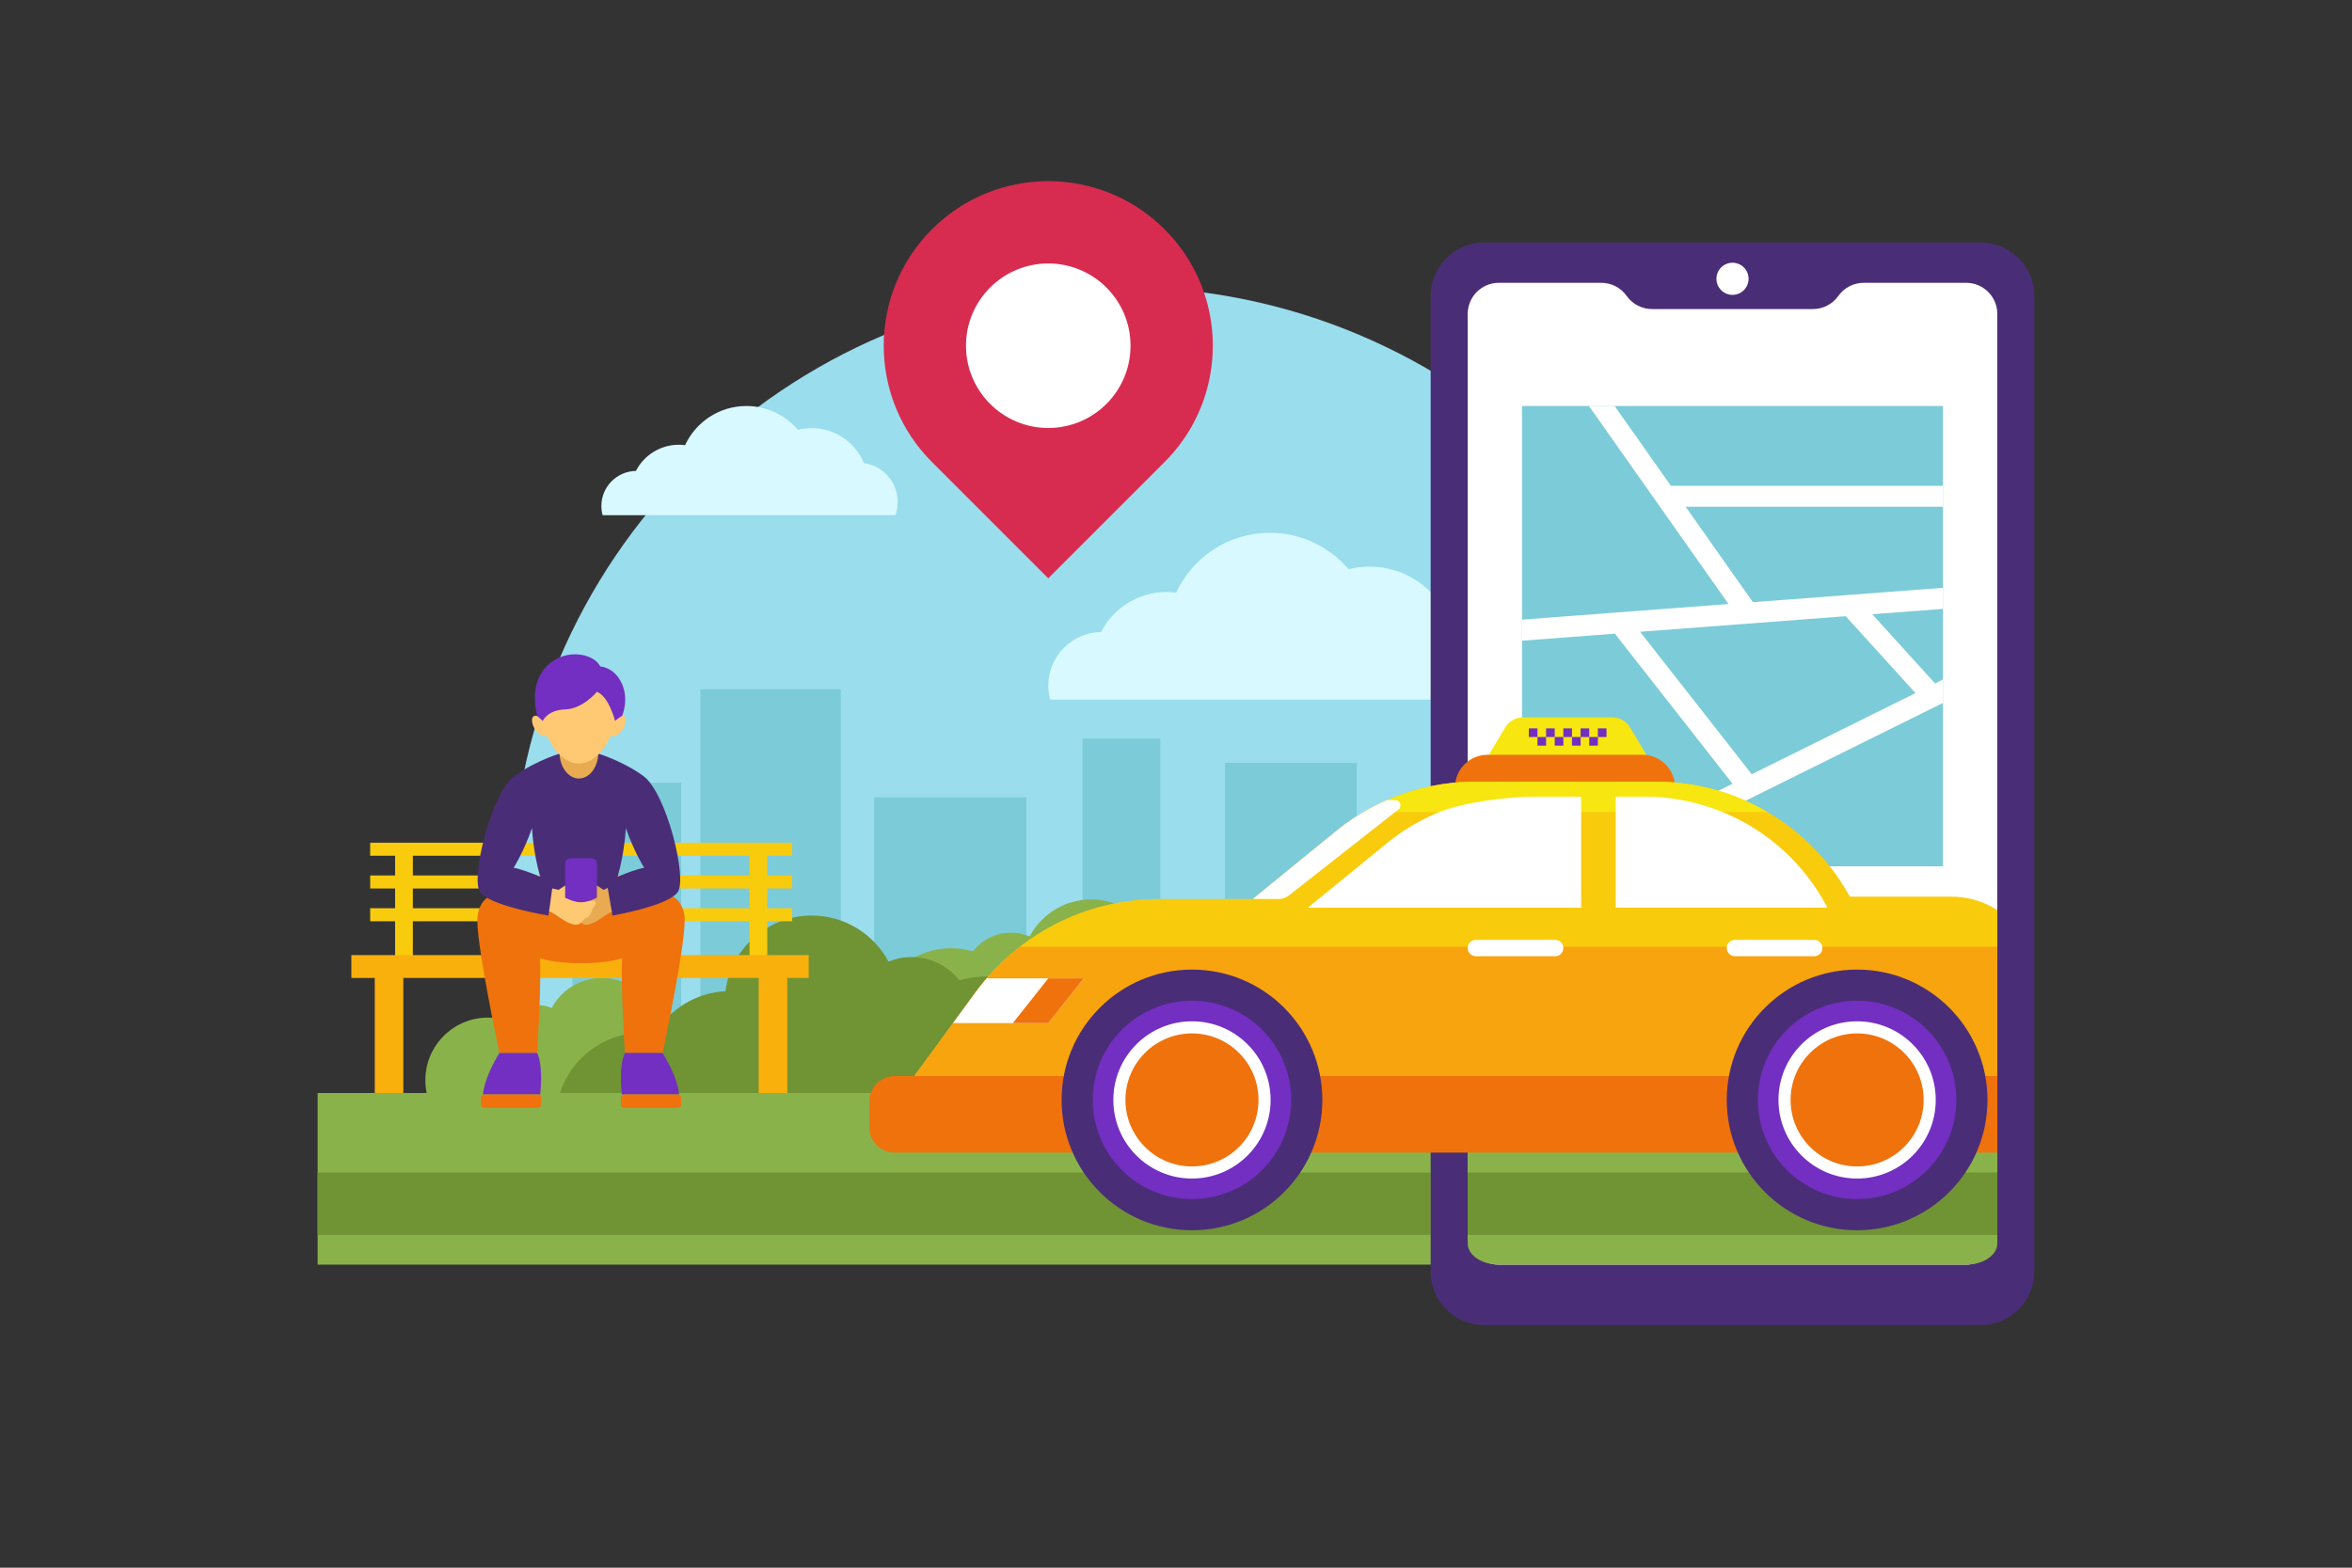 <?xml version="1.0" encoding="utf-8"?>
<!-- Generator: Adobe Illustrator 27.5.0, SVG Export Plug-In . SVG Version: 6.00 Build 0)  -->
<svg version="1.1" xmlns="http://www.w3.org/2000/svg" xmlns:xlink="http://www.w3.org/1999/xlink" x="0px" y="0px"
	 viewBox="0 0 750 500" style="enable-background:new 0 0 750 500;" xml:space="preserve">
<rect x="0" y="0" width="750" height="500" fill="#333333" stroke="none"/>
<g id="BACKGROUND">
</g>
<g id="OBJECTS">
	<g>
		<g>
			<path style="fill:#9ADDED;" d="M537.616,360.965c9.556-22.997,14.841-48.216,14.841-74.672
				c0-107.561-87.196-194.757-194.757-194.757s-194.757,87.196-194.757,194.757c0,26.456,5.285,51.675,14.841,74.672H537.616z"/>
			<path style="fill:#7CCBD8;" d="M268.108,330.12h-44.743V219.835h44.743V330.12z M327.306,254.316h-48.56V359.5h48.56V254.316z
				 M369.984,235.539h-24.77v94.581h24.77V235.539z M432.624,243.291h-41.989v84.702h41.989V243.291z M217.205,249.661h-34.687
				v88.177h34.687V249.661z"/>
		</g>
		<path style="fill:#8AB24B;" d="M136.162,349.061c-0.34-1.459-0.525-2.978-0.525-4.541c0-11.023,8.936-19.96,19.96-19.96
			c1.954,0,3.841,0.286,5.626,0.81c2.301-2.942,5.882-4.836,9.907-4.836c1.703,0,3.325,0.34,4.806,0.953
			c3.039-5.698,9.04-9.578,15.949-9.578c9.185,0,16.763,6.856,17.911,15.728c6.209,0.309,11.59,3.753,14.599,8.78
			c0.835-0.118,1.688-0.183,2.555-0.183c8.155,0,15.046,5.404,17.292,12.826H136.162z"/>
		<path style="fill:#8AB24B;" d="M279.393,332.582c-0.418-1.796-0.646-3.665-0.646-5.588c0-13.565,10.997-24.562,24.562-24.562
			c2.405,0,4.727,0.352,6.924,0.996c2.832-3.621,7.238-5.951,12.191-5.951c2.095,0,4.092,0.419,5.914,1.173
			c3.74-7.012,11.125-11.786,19.627-11.786c11.302,0,20.628,8.436,22.041,19.354c7.64,0.38,14.263,4.618,17.965,10.805
			c1.028-0.146,2.077-0.225,3.145-0.225c10.036,0,18.515,6.65,21.279,15.784H279.393z"/>
		<g>
			<path style="fill:#D7F9FF;" d="M477.52,223.146c0.724-2.017,1.121-4.191,1.121-6.457c0-9.659-7.166-17.641-16.471-18.93
				c-4.129-10.005-13.975-17.048-25.471-17.048c-2.308,0-4.548,0.288-6.69,0.822c-6.041-7.096-15.034-11.602-25.083-11.602
				c-13.242,0-24.652,7.818-29.883,19.088c-1-0.13-2.018-0.204-3.053-0.204c-9.101,0-16.988,5.178-20.89,12.746
				c-9.321,0.161-16.831,7.755-16.831,17.115c0,1.549,0.224,3.043,0.61,4.471H477.52z"/>
			<path style="fill:#D7F9FF;" d="M285.529,164.323c0.474-1.32,0.734-2.743,0.734-4.227c0-6.323-4.69-11.547-10.781-12.391
				c-2.702-6.549-9.147-11.159-16.672-11.159c-1.511,0-2.977,0.188-4.379,0.538c-3.954-4.645-9.84-7.594-16.418-7.594
				c-8.668,0-16.136,5.118-19.56,12.494c-0.655-0.085-1.321-0.134-1.999-0.134c-5.957,0-11.119,3.389-13.674,8.343
				c-6.101,0.105-11.017,5.076-11.017,11.203c0,1.014,0.147,1.992,0.399,2.926H285.529z"/>
		</g>
		<path style="fill:#709334;" d="M344.408,349.061c0.522-2.241,0.806-4.573,0.806-6.973c0-16.929-13.724-30.653-30.653-30.653
			c-3.002,0-5.899,0.439-8.641,1.243c-3.534-4.519-9.033-7.427-15.215-7.427c-2.615,0-5.107,0.522-7.381,1.464
			c-4.668-8.751-13.884-14.709-24.494-14.709c-14.106,0-25.745,10.528-27.508,24.154c-9.535,0.474-17.8,5.764-22.421,13.485
			c-1.283-0.182-2.592-0.281-3.924-0.281c-12.525,0-23.107,8.3-26.557,19.698H344.408z"/>
		<g>
			<rect x="101.289" y="348.608" style="fill:#8AB24B;" width="525.625" height="54.731"/>
			<rect x="101.289" y="373.961" style="fill:#709334;" width="354.915" height="19.907"/>
		</g>
		<g>
			<g>
				<g>
					<g>
						<path style="fill:#4A2D77;" d="M631.601,422.637H473.313c-3.404,0-6.576-0.994-9.241-2.708
							c-4.733-3.043-7.869-8.357-7.869-14.402V94.473c0-4.331,1.609-8.286,4.262-11.3c3.135-3.562,7.729-5.81,12.848-5.81h158.288
							c5.869,0,11.047,2.955,14.129,7.458c1.88,2.747,2.98,6.071,2.98,9.652v311.054c0,4.45-1.699,8.504-4.484,11.547
							C641.099,420.493,636.6,422.637,631.601,422.637z"/>
					</g>
					<g>
						<path style="fill:#FFFFFF;" d="M586.199,94.386L586.199,94.386c-1.86,2.626-4.878,4.186-8.095,4.186h-25.646h-25.646
							c-3.218,0-6.235-1.561-8.095-4.186l0,0c-1.86-2.626-4.878-4.186-8.095-4.186h-32.681c-5.479,0-9.921,4.442-9.921,9.921
							v293.299c0,5.479,4.442,9.921,9.921,9.921h149.036c5.479,0,9.921-4.442,9.921-9.921V100.121c0-5.479-4.442-9.921-9.921-9.921
							h-32.681C591.077,90.2,588.059,91.761,586.199,94.386z"/>
					</g>
					<g>
						<rect x="485.344" y="129.491" style="fill:#7CCBD8;" width="134.227" height="146.811"/>
					</g>
					<g>
						<path style="fill:#8AB24B;" d="M468.019,344.581v52.014c0,3.725,4.442,6.744,9.921,6.744h149.036
							c5.479,0,9.92-3.02,9.92-6.744v-52.014H468.019z"/>
					</g>
					<rect x="468.014" y="373.961" style="fill:#709334;" width="168.881" height="19.907"/>
					<g>
						<circle style="fill:#FFFFFF;" cx="552.457" cy="88.92" r="5.123"/>
					</g>
				</g>
			</g>
			<path style="fill:#FFFFFF;" d="M514.418,276.302l105.153-52.114v-7.475l-2.53,1.254l-20.022-22.069l22.552-1.705v-6.716
				l-60.606,4.583l-21.443-30.431h82.049v-6.698h-86.769l-17.927-25.44h-8.194l44.504,63.157l-65.841,4.979v6.717l29.607-2.239
				l37.511,47.868l-53.127,26.329H514.418z M522.984,201.497l65.573-4.959l22.246,24.52l-52.212,25.877L522.984,201.497z"/>
		</g>
		<g>
			<defs>
				<rect id="SVGID_1_" x="263.137" y="220.48" width="373.759" height="182.86"/>
			</defs>
			<clipPath id="SVGID_00000152243744773034689090000008118167213938415501_">
				<use xlink:href="#SVGID_1_"  style="overflow:visible;"/>
			</clipPath>
			<g style="clip-path:url(#SVGID_00000152243744773034689090000008118167213938415501_);">
				<path style="fill:#F7E60F;" d="M519.745,231.939c-0.289-0.482-0.635-0.918-1.028-1.3c-1.178-1.146-2.771-1.81-4.457-1.81
					h-14.367h-14.367c-1.245,0-2.44,0.362-3.454,1.013c-0.817,0.524-1.517,1.236-2.031,2.097l-6.317,10.558h26.168h26.169
					L519.745,231.939z"/>
				<path style="fill:#EF720C;" d="M523.745,240.732h-49.4c-1.813,0-3.517,0.465-4.999,1.282c-3.202,1.765-5.371,5.173-5.371,9.088
					l0,0h70.141l0,0c0-1.891-0.506-3.664-1.39-5.19C530.932,242.815,527.582,240.732,523.745,240.732z"/>
				<path style="fill:#F9CB0D;" d="M653.808,350.222L653.808,350.222c0-2.584-0.142-5.095-0.409-7.535l0,0l-4.04-32.712
					c-0.883-7.148-4.473-13.368-9.666-17.682c-4.761-3.955-10.868-6.309-17.471-6.309h-32.348v0
					c-7.198-13.125-18.214-23.369-31.232-29.658c-9.426-4.554-19.902-7.034-30.74-7.034h-57.362c-9.485,0-18.8,1.907-27.418,5.535
					c-6.179,2.601-12.001,6.085-17.27,10.385l-26.362,21.512h-29.872c-11.82,0-23.277,2.885-33.476,8.2
					c-9.734,5.073-18.322,12.361-24.982,21.467l-19.605,26.802h0l-9.954,7.03H653.808z"/>
				<path style="fill:#F7A40F;" d="M653.399,342.687l-4.04-32.712c-0.351-2.841-1.135-5.531-2.272-8.017H325.203
					c-5.268,4.091-10.014,8.922-14.044,14.432l-19.605,26.802h0l-9.954,7.03h372.208l0,0
					C653.808,347.638,653.666,345.127,653.399,342.687z"/>
				<path style="fill:#EF720C;" d="M650.695,367.624H285.334c-4.493,0-8.135-3.642-8.135-8.135v-8.163
					c0-4.493,3.642-8.135,8.135-8.135h365.361c4.493,0,8.135,3.642,8.135,8.135v8.163
					C658.83,363.982,655.188,367.624,650.695,367.624z"/>
				<path style="fill:#F7E60F;" d="M563.622,258.986c-1.624-0.951-3.284-1.841-4.98-2.66c-9.426-4.554-19.902-7.034-30.74-7.034
					h-57.363c-9.485,0-18.8,1.907-27.418,5.535c-2.848,1.198-5.614,2.593-8.291,4.16H563.622z"/>
				<g>
					<rect x="487.511" y="232.312" style="fill:#722FC1;" width="2.752" height="2.752"/>
					<rect x="493.014" y="232.312" style="fill:#722FC1;" width="2.752" height="2.752"/>
					<rect x="498.518" y="232.312" style="fill:#722FC1;" width="2.752" height="2.752"/>
					<rect x="504.021" y="232.312" style="fill:#722FC1;" width="2.752" height="2.752"/>
					<rect x="509.525" y="232.312" style="fill:#722FC1;" width="2.752" height="2.752"/>
					<rect x="490.263" y="235.064" style="fill:#722FC1;" width="2.752" height="2.752"/>
					<rect x="495.766" y="235.064" style="fill:#722FC1;" width="2.752" height="2.752"/>
					<rect x="501.27" y="235.064" style="fill:#722FC1;" width="2.752" height="2.752"/>
					<rect x="506.773" y="235.064" style="fill:#722FC1;" width="2.752" height="2.752"/>
				</g>
				<g>
					<circle style="fill:#4A2D77;" cx="380.094" cy="350.81" r="41.571"/>
					<circle style="fill:#722FC1;" cx="380.094" cy="350.81" r="31.639"/>
					<circle style="fill:#FFFFFF;" cx="380.094" cy="350.81" r="25.075"/>
					<circle style="fill:#EF720C;" cx="380.094" cy="350.81" r="21.212"/>
				</g>
				<g>
					<circle style="fill:#4A2D77;" cx="592.191" cy="350.81" r="41.571"/>
					<circle style="fill:#722FC1;" cx="592.191" cy="350.81" r="31.639"/>
					<circle style="fill:#FFFFFF;" cx="592.191" cy="350.81" r="25.075"/>
					<circle style="fill:#EF720C;" cx="592.191" cy="350.81" r="21.212"/>
				</g>
				<path style="fill:#FFFFFF;" d="M411.003,285.592l34.966-27.455c1.232-0.968,0.548-2.947-1.019-2.947h-2.654
					c-5.871,2.56-11.412,5.914-16.445,10.02l-26.362,21.512c-0.019,0.002-0.038,0.005-0.057,0.007h8.279
					C408.905,286.73,410.064,286.329,411.003,285.592z"/>
				<g>
					<path style="fill:#FFFFFF;" d="M515.203,289.49h67.528l-0.661-1.206c-6.631-12.09-16.7-21.651-29.119-27.651
						c-8.881-4.291-18.791-6.558-28.659-6.558h-9.089V289.49z"/>
					<path style="fill:#FFFFFF;" d="M504.196,254.075h-14.588c-8.826,0-23.104,1.736-31.24,5.161
						c-5.805,2.442-11.222,5.701-16.101,9.682l-25.211,20.573h87.139V254.075z"/>
				</g>
				<path style="fill:#FFFFFF;" d="M495.907,304.979h-25.281c-1.442,0-2.611-1.169-2.611-2.611l0,0c0-1.442,1.169-2.611,2.611-2.611
					h25.281c1.442,0,2.611,1.169,2.611,2.611l0,0C498.518,303.81,497.349,304.979,495.907,304.979z"/>
				<path style="fill:#FFFFFF;" d="M578.512,304.979h-25.281c-1.442,0-2.611-1.169-2.611-2.611l0,0c0-1.442,1.169-2.611,2.611-2.611
					h25.281c1.442,0,2.611,1.169,2.611,2.611l0,0C581.123,303.81,579.954,304.979,578.512,304.979z"/>
				<path style="fill:#FFFFFF;" d="M334.269,326.298l11.301-14.255h-30.957c-1.2,1.399-2.356,2.845-3.454,4.346l-7.248,9.908
					H334.269z"/>
				<polygon style="fill:#EF720C;" points="334.278,312.044 322.977,326.298 334.269,326.298 345.57,312.044 				"/>
				<path style="fill:#D82B50;" d="M651.201,332.582h-4.158c-0.646,0-1.237-0.235-1.692-0.623c-0.56-0.478-0.915-1.189-0.915-1.984
					v-20.459c0-0.91,0.466-1.711,1.173-2.177c0.411-0.272,0.904-0.43,1.434-0.43h4.158c0.72,0,1.372,0.292,1.844,0.764
					c0.472,0.472,0.764,1.124,0.764,1.844v20.459c0,0.53-0.158,1.022-0.429,1.434C652.912,332.115,652.111,332.582,651.201,332.582z
					"/>
			</g>
		</g>
		<g>
			<g>
				<path style="fill:#F9CB0D;" d="M252.62,272.932v-4.155H118.041v4.155h7.949v6.29h-7.949v4.155h7.949v6.29h-7.949v4.155h7.949
					v12.457h5.658v-12.457h107.365v12.457h5.658v-12.457h7.949v-4.155h-7.949v-6.29h7.949v-4.155h-7.949v-6.29H252.62z
					 M239.013,289.667H131.648v-6.29h107.365V289.667z M239.013,279.222H131.648v-6.29h107.365V279.222z"/>
				<polygon style="fill:#F9B00D;" points="257.874,304.619 112.048,304.619 112.048,311.91 119.501,311.91 119.501,348.609 
					128.615,348.609 128.615,311.91 241.934,311.91 241.934,348.609 251.048,348.609 251.048,311.91 257.874,311.91 				"/>
			</g>
			<g>
				<path style="fill:#EF720C;" d="M218.247,292.006c-1.716-10.706-13.053-5.964-13.053-5.964l-4.296-2.442l-15.623,2.442
					l-15.623-2.442l-4.296,2.442c0,0-11.338-4.742-13.053,5.964c-1.032,6.438,6.962,43.841,6.962,43.841h12.022
					c0,0,1.419-22.192,0.875-30.251c0,0,3.974,1.607,13.115,1.607c9.141,0,13.115-1.607,13.115-1.607
					c-0.544,8.059,0.875,30.251,0.875,30.251h12.022C211.286,335.846,219.279,298.444,218.247,292.006z"/>
				<path style="fill:#4A2D77;" d="M205.096,247.456c-7.372-5.288-15.544-7.465-15.544-7.465l-4.949,0.574l-4.949-0.574
					c0,0-8.173,2.177-15.544,7.465c-7.372,5.288-14.102,32.531-11.057,37.018c3.045,4.487,21.818,7.532,21.818,7.532l0.381-2.244
					h9.352h10.309l0.381,2.244c0,0,17.816-3.045,20.861-7.532C219.199,279.987,212.468,252.744,205.096,247.456z M163.789,276.782
					c0,0,3.071-4.808,5.862-12.66c0,0,0.295,7.423,2.597,15.482C169.002,278.273,165.666,277.05,163.789,276.782z M196.957,279.604
					c2.302-8.059,2.597-15.482,2.597-15.482c2.791,7.852,5.862,12.66,5.862,12.66C203.539,277.05,200.203,278.273,196.957,279.604z"
					/>
				<path style="fill:#722FC1;" d="M188.545,288.884h-6.541c-0.985,0-1.783-0.798-1.783-1.783v-11.603
					c0-0.985,0.798-1.783,1.783-1.783h6.541c0.985,0,1.783,0.798,1.783,1.783v11.603
					C190.328,288.086,189.529,288.884,188.545,288.884z"/>
				<ellipse style="fill:#E8AB52;" cx="184.603" cy="239.991" rx="6.183" ry="8.301"/>
				<path style="fill:#FFC973;" d="M198.387,228.273c-1.036,0.034-1.804,0.947-2.251,1.663c0.186-1.065,0.288-2.128,0.288-3.162
					c0-2.519-0.593-4.873-1.612-6.903h-20.417c-1.019,2.03-1.612,4.383-1.612,6.903c0,1.034,0.102,2.097,0.288,3.162
					c-0.447-0.716-1.216-1.629-2.251-1.663c-2.697-0.088-0.349,6.78,3.248,6.552c0.145-0.009,0.295-0.033,0.448-0.063
					c2.077,4.831,5.818,8.746,10.089,8.746c4.27,0,8.011-3.914,10.089-8.746c0.153,0.031,0.303,0.054,0.448,0.063
					C198.735,235.053,201.084,228.185,198.387,228.273z"/>
				<path style="fill:#E8AB52;" d="M193.783,283.198l-1.34,0.626l-2.116-1.41v3.918c0,0-2.821,1.41-4.701,1.489
					c-1.881,0.078-5.022-1.175-5.019,0c0.004,1.175,1.022,1.942,1.022,1.942s0.392,2.446,1.881,2.916s1.485,2.821,4.386,2.116
					s4.967-3.213,7.201-3.939L193.783,283.198z"/>
				<path style="fill:#FFC973;" d="M176.095,283.354l2.01,0.47l2.116-1.41v3.918c0,0,2.821,1.41,4.701,1.489
					c1.881,0.078,5.022-1.175,5.019,0c-0.004,1.175-1.022,1.942-1.022,1.942s-0.392,2.446-1.881,2.916s-1.485,2.821-4.386,2.116
					c-2.901-0.705-5.322-3.394-7.556-4.119L176.095,283.354z"/>
				<path style="fill:#722FC1;" d="M159.263,335.846c0,0-4.785,7.459-5.246,13.215h18.231c0,0,1.109-8.841-0.963-13.215H159.263z"/>
				<path style="fill:#EF720C;" d="M171.481,353.316h-17.075c-0.587,0-1.063-0.476-1.063-1.063v-2.129
					c0-0.587,0.476-1.063,1.063-1.063h17.075c0.587,0,1.063,0.476,1.063,1.063v2.129
					C172.544,352.84,172.068,353.316,171.481,353.316z"/>
				<path style="fill:#722FC1;" d="M211.286,335.846c0,0,4.785,7.459,5.246,13.215H198.3c0,0-1.109-8.841,0.963-13.215H211.286z"/>
				<path style="fill:#EF720C;" d="M199.067,353.316h17.075c0.587,0,1.063-0.476,1.063-1.063v-2.129
					c0-0.587-0.476-1.063-1.063-1.063h-17.075c-0.587,0-1.063,0.476-1.063,1.063v2.129
					C198.004,352.84,198.48,353.316,199.067,353.316z"/>
				<path style="fill:#722FC1;" d="M190.328,220.664c0,0-4.472,5.444-10.107,5.602c-5.635,0.158-7.151,3.671-7.151,3.671
					l-1.738-1.564c0,0-2.649-8.583,1.877-14.569c5.797-7.667,16.211-5.575,18.183-1.239c0,0,3.887,0.087,6.391,4.469
					c3.156,5.523,0.604,11.239,0.604,11.239s-1.452,0.915-2.251,1.663C196.136,229.936,194.077,221.926,190.328,220.664z"/>
			</g>
		</g>
	</g>
	<g>
		<path style="fill:#D82B50;" d="M334.269,184.448l-37.103-37.103c-10.246-10.246-15.368-23.674-15.368-37.103
			s5.123-26.857,15.368-37.103l0,0c10.246-10.246,23.674-15.368,37.103-15.368s26.857,5.123,37.103,15.368l0,0
			c6.916,6.916,11.498,15.283,13.746,24.122c4.411,17.347-0.171,36.509-13.746,50.083L334.269,184.448z"/>
		<circle style="fill:#FFFFFF;" cx="334.269" cy="110.265" r="26.237"/>
	</g>
</g>
</svg>
